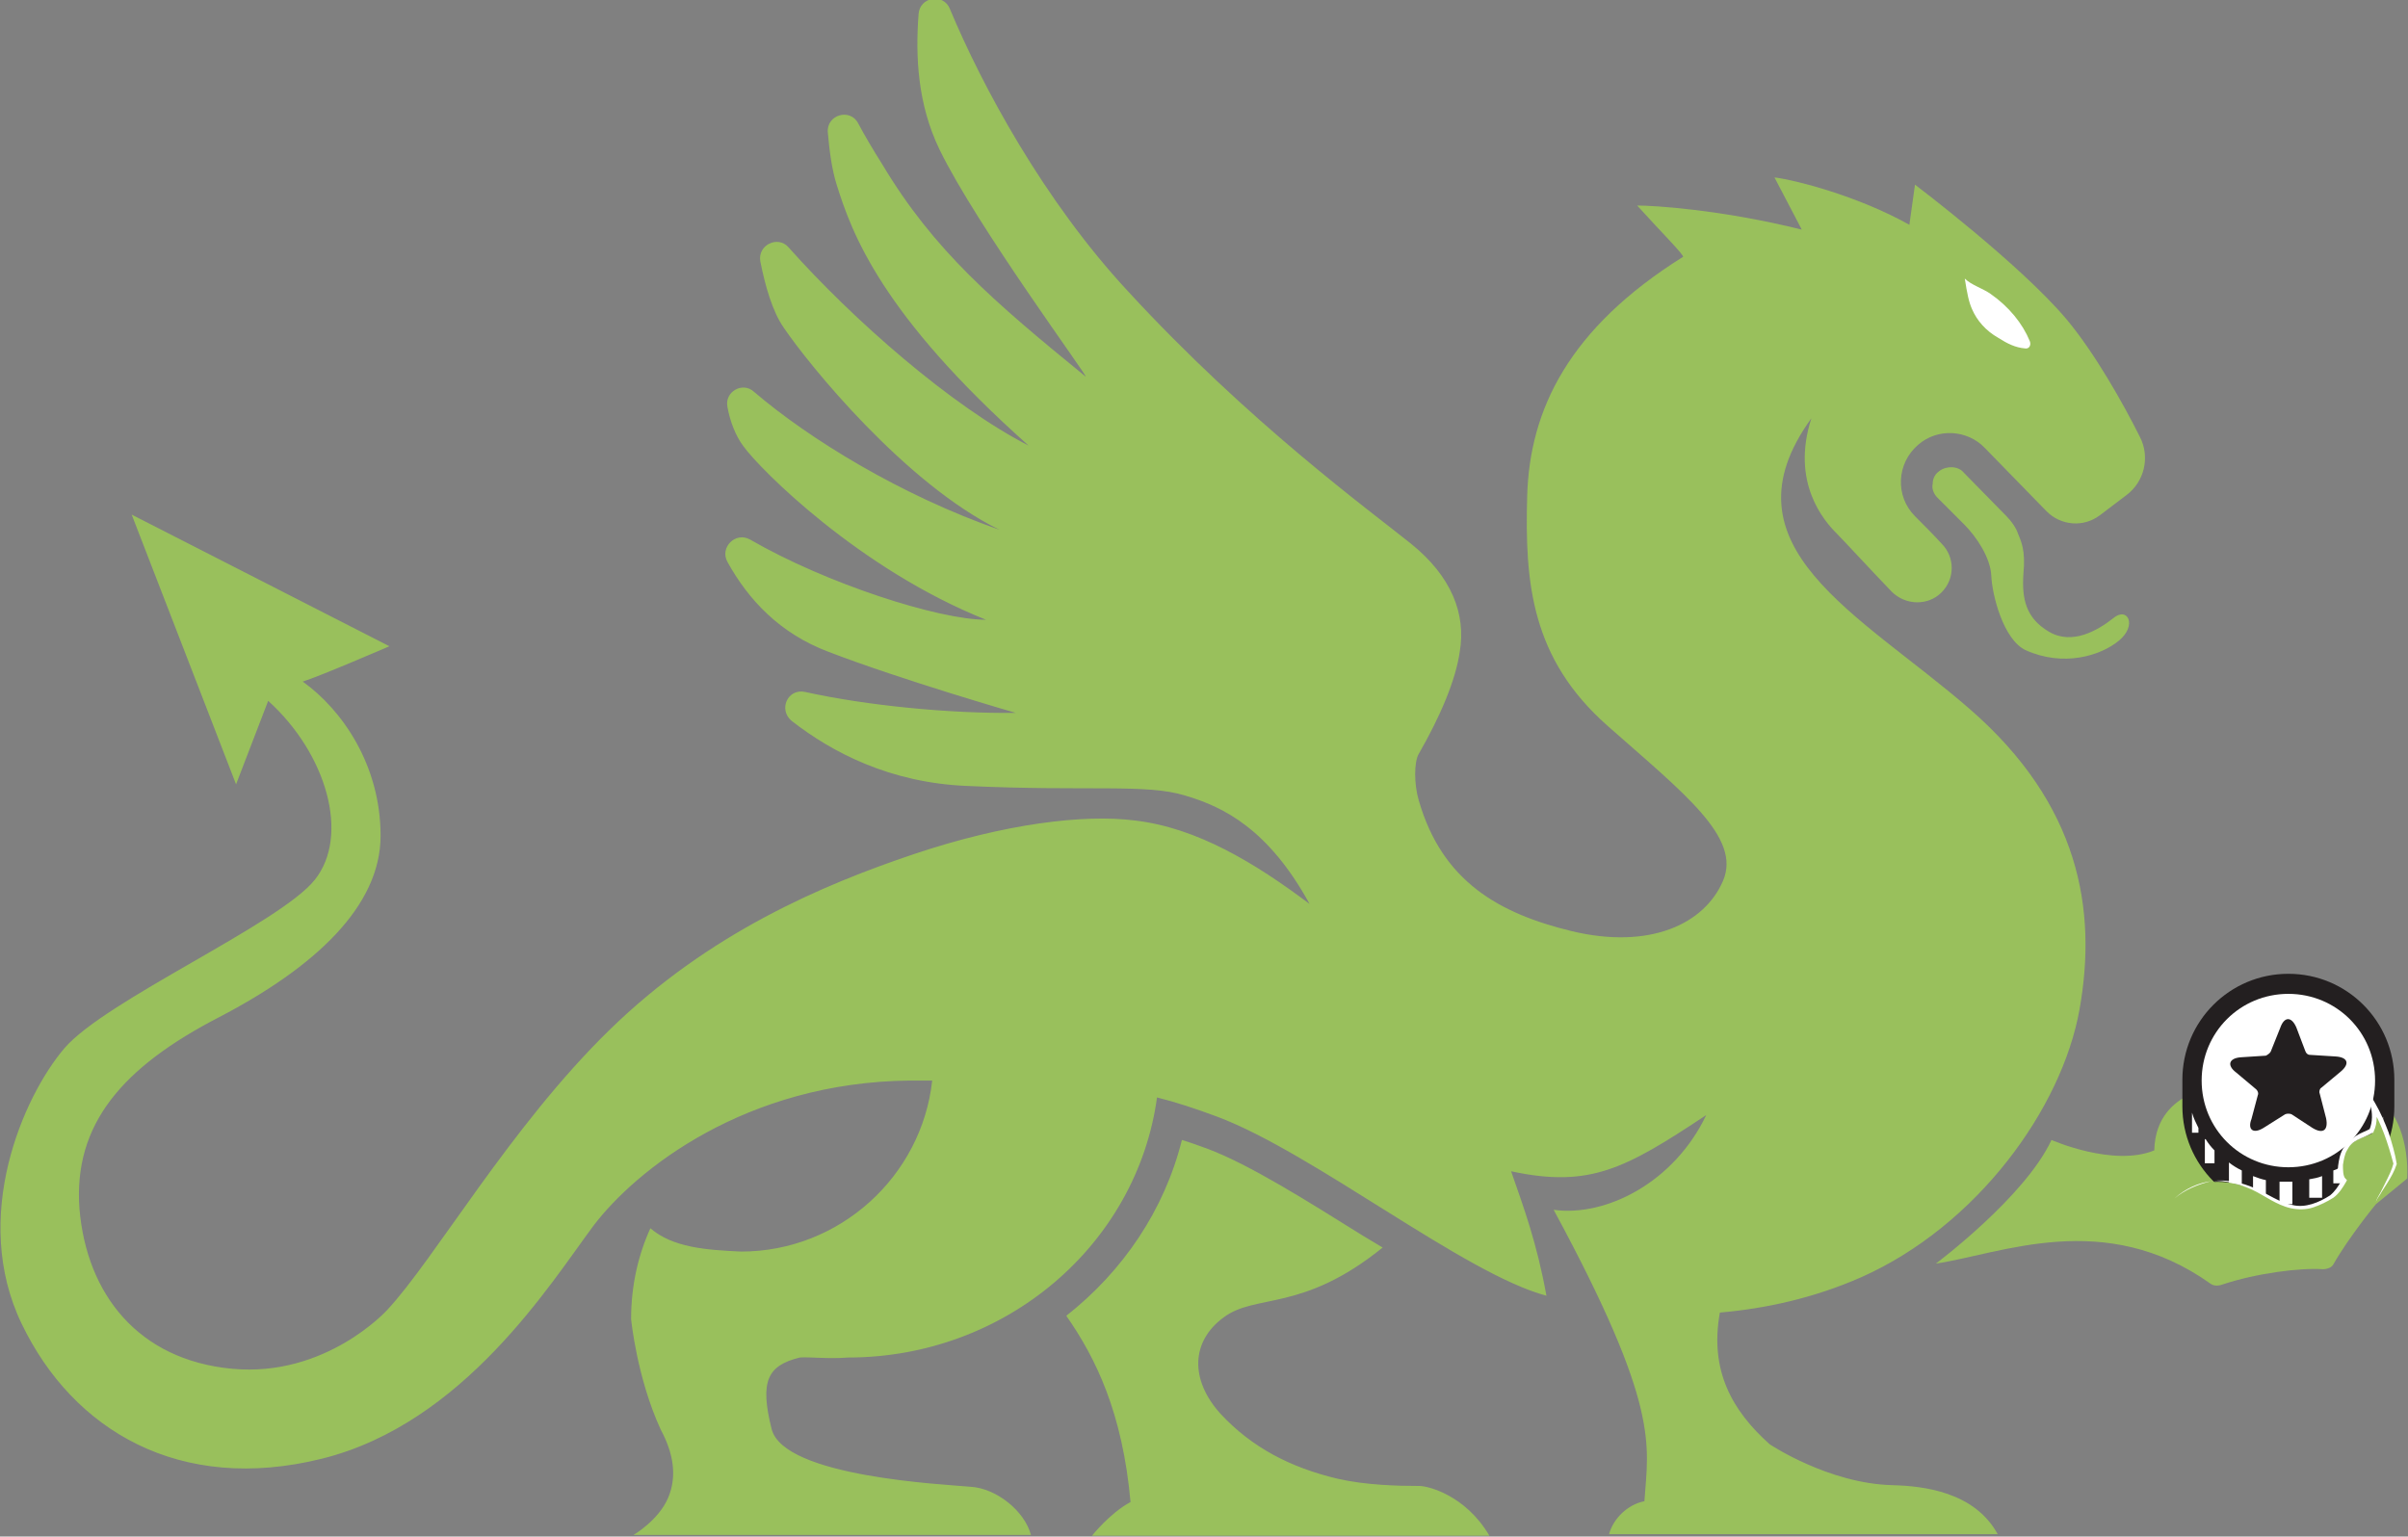 <?xml version="1.0" encoding="utf-8"?>
<!-- Generator: Adobe Illustrator 23.1.1, SVG Export Plug-In . SVG Version: 6.00 Build 0)  -->
<svg version="1.1" id="Layer_1" xmlns="http://www.w3.org/2000/svg" xmlns:xlink="http://www.w3.org/1999/xlink" x="0px" y="0px"
	 viewBox="0 0 299.9 191.4" style="enable-background:new 0 0 299.9 191.4;" xml:space="preserve">
<rect x="0" y="0" width="299.9" height="191.4" fill="#808080" stroke="none"/>
<style type="text/css">
	.st0{fill:#C8DBF1;stroke:#A8B9C9;stroke-width:0.425;stroke-miterlimit:10;}
	.st1{fill:url(#SVGID_1_);stroke:#CEA449;stroke-width:0.425;stroke-miterlimit:10;}
	.st2{fill:#432063;}
	.st3{fill:url(#SVGID_2_);}
	.st4{fill:url(#SVGID_3_);}
	.st5{fill:url(#SVGID_4_);}
	.st6{fill:url(#SVGID_5_);stroke:#939598;stroke-width:0.213;stroke-miterlimit:10;}
	.st7{fill:url(#SVGID_6_);}
	.st8{fill:#231F20;}
	.st9{fill:#99C05C;}
	.st10{fill-rule:evenodd;clip-rule:evenodd;fill:#231F20;}
	.st11{fill-rule:evenodd;clip-rule:evenodd;fill:#FFFFFF;}
	.st12{fill:#FFFFFF;}
	.st13{fill:#A8B9C9;}
	.st14{fill:#30459C;}
	.st15{fill:url(#SVGID_7_);}
	.st16{fill:url(#SVGID_8_);stroke:#969696;stroke-width:0.213;stroke-miterlimit:10;}
	.st17{fill:url(#SVGID_9_);}
	.st18{fill:url(#SVGID_10_);}
</style>
<g>
	<g>
		<path class="st9" d="M252,71.5c-0.2,3.1,0.3,5.5,3.2,7.2c2.9,1.7,6.1-0.2,8-1.7c1.8-1.5,3,0.9,0.7,2.8c-2.3,1.9-6.9,3.3-11.6,1.2
			c-2.8-1.3-4.2-6.9-4.3-9.3c-0.1-2.2-1.8-4.8-3.4-6.4c-1-1-2.2-2.2-3.3-3.3c-0.6-0.6-0.7-1.3-0.6-1.7c0-0.4,0.1-1.1,0.8-1.6
			c0.5-0.4,1.1-0.5,1.5-0.5c0.6,0,1.2,0.2,1.6,0.7l5,5.1c0,0,1.3,1.2,1.7,2.4C251.7,67.4,252.3,68.5,252,71.5z M172.8,155.6
			 M147.2,142c1,0.3,2.1,0.7,3.2,1.1c5.3,2,12.4,6.5,19.3,10.8c0.8,0.5,1.7,1,2.5,1.5c-10,8.1-15.8,5.7-19.8,8.7
			c-4.1,3-4.2,7.8-0.4,12c3.9,4.2,8.7,6.7,14.6,8.1c3.5,0.8,7.5,0.9,10.2,0.9c1,0,5.7,1.1,8.7,6.2H136c0,0,2.2-2.8,4.8-4.2
			c-1-11.1-4.3-17.9-8-23.2C139.8,158.4,145,150.8,147.2,142z M163.1,112.6c-5.1-9.3-10.7-12.1-15.5-13.5
			c-4.8-1.5-12.1-0.5-27.2-1.2c-9.6-0.4-16.8-4.2-21.8-8.1c-1.7-1.4-0.5-4.1,1.7-3.6c7.7,1.7,18,2.7,26.2,2.6c0,0-14.2-4.1-23.3-7.6
			c-6.1-2.3-10-6.5-12.6-11.2c-1-1.8,1-3.8,2.8-2.8c9.5,5.5,23.5,10,29.4,10C107,70.9,94.6,58.4,92.6,55.6c-1-1.3-1.7-3.2-2-4.9
			c-0.4-1.9,1.9-3.2,3.3-1.9c6.9,5.9,18.3,12.9,30.6,17.2c-11.7-5.7-23.8-20.6-26.9-25.2c-1.4-2-2.3-5.2-2.9-8.2
			c-0.4-2.1,2.2-3.3,3.5-1.8c8,9,20.3,19.8,29.9,24.7c-18.3-16.3-22-26.4-23.9-32.5c-0.6-1.9-0.9-4.2-1.1-6.5
			c-0.2-2.2,2.8-3.1,3.8-1.1c0.8,1.5,1.8,3.2,3,5.1c6.4,10.7,13.9,17.1,25.3,26.4c0.6,0.4-13.6-18.8-18.2-28.3
			c-2.7-5.6-3-11.5-2.6-16.8c0.1-2.2,3.1-2.7,3.9-0.7c4,9.6,11.7,23.9,22.2,35.2c15,16.3,30.1,27.3,35.2,31.4
			c5.1,4.1,6.9,8.8,6.1,13.5c-0.5,3.5-2.4,8-5.1,12.7c-0.6,1-0.6,3.8,0,5.8c2.9,10.1,10,14.1,19.1,16.3c9.7,2.3,16.5-0.9,18.8-6.3
			c2.3-5.4-4.9-10.9-14.4-19.3c-9.5-8.4-10.3-17.8-10-28.6c0.3-10.8,5.2-20.9,19.4-29.8c0.3-0.1-3.1-3.5-5.7-6.4
			c2.1,0,10.4,0.5,20.5,3l-3.4-6.5c2.5,0.3,10.4,2.3,16.8,5.9l0.7-5c0,0,13.1,9.9,18.9,16.8c3.5,4.2,7,10.4,9.1,14.6
			c1.3,2.5,0.6,5.6-1.7,7.3l-3.3,2.5c-2,1.5-4.8,1.3-6.6-0.5l-7.7-7.9c-2.2-2.3-5.9-2.5-8.3-0.4c-2.7,2.3-2.9,6.4-0.4,8.9
			c1.1,1.1,2.3,2.3,3.3,3.4c1.7,1.7,1.7,4.4,0,6.1c-1.7,1.7-4.5,1.6-6.2-0.1c-2.6-2.7-6-6.4-6.9-7.3c-1.5-1.5-5.7-6.3-3.1-14.3
			c-11.6,16,6,24.3,19.7,36.2c13.7,11.9,15.9,25,13.7,37.4c-2.2,12.4-12.8,27-27.2,33.4c-5.9,2.6-11.9,3.9-17.6,4.4
			c-1.3,7.2,1.5,12.2,6.2,16.4c0,0,7.3,4.9,15.3,5.1c3.8,0.1,10.2,0.8,13.1,6.1h-48.4c0.5-1.9,2.3-3.7,4.4-4.1
			c0.5-7.1,2-11.7-11.3-36.3c6.5,0.9,15-3.4,19-11.8c-10.1,6.7-14.5,9.1-24.3,7c1.6,4.6,3.2,8.9,4.4,15.5c-10.2-2.7-29-17.8-41-22.3
			c-2.7-1-5.1-1.8-7.5-2.4c-2.5,18.3-18.8,32.4-38.5,32.4c-2.4,0.2-4.8-0.1-6,0c-4,1-5,2.9-3.5,8.9c1.5,6,21.6,6.9,24.8,7.2
			c3.2,0.2,6.7,3,7.5,6H78.9c0,0,3.1-1.8,4.3-4.6c1.2-2.8,0.6-5.7-0.9-8.5c-3-6.5-3.7-13.8-3.7-13.8c0-4.2,0.9-8,2.4-11.3
			c2.8,2.4,6.9,2.7,11.3,2.9c12.3,0,22.5-9.4,23.8-21.3c-0.9,0-1.8,0-2.8,0c-20.4,0.2-34.1,11.1-39.4,18.1
			c-5.3,7.1-16.1,24.6-33.8,29c-17.7,4.4-31-3.5-37.4-16.8c-6.4-13.3,0.2-28.3,5.3-34.3c5.1-6,26.8-15.5,31.2-21
			c4.4-5.5,1.5-15.7-5.8-22.3l-4,10.4L16.4,64.1l32.1,16.4c0,0-8.8,3.8-10.8,4.4c4.9,3.5,9.7,10.4,9.7,19.2s-8.2,16.4-20.1,22.6
			C15.3,132.9,9.1,140,9.9,150.6c0.9,10.6,7.3,18.8,19,19.9s19.3-7.3,19.3-7.3c5.9-6.3,15.3-22.8,27.7-34.9s26.6-18.1,37.9-21.9
			c11.3-3.8,21.2-5,27.5-4.2C149.1,103.1,156.3,107.5,163.1,112.6z"/>
		<path class="st9" d="M255.5,142c-3.3,7.1-14.4,15.4-14.4,15.4c8.1-1.2,21-6.9,34.2,2.5c0.4,0.3,1,0.3,1.5,0.1
			c4.2-1.4,9.7-2.1,12.5-1.9c0.5,0,1.1-0.2,1.3-0.6c2-3.5,5.3-7.5,5.3-7.5l3.9-3.2c0.2-4.3-1.2-8.7-4.1-10.3
			c-0.4-0.7-0.7-1.4-1.9-3.2c-0.3,1.6,0.1,3.5-0.1,4c-2.5,2.3-16-0.8-16-0.8c0.1-2.3-3.1-5-5.1-6.4c0.9,3.5-0.3,4.4,0,6.3
			c-1.6,0.8-4.2,2.6-4.3,6.9C263.2,145.4,255.5,142,255.5,142z"/>
		<g>
			<path class="st10" d="M285,151c-7.3,0-13.2-5.9-13.2-13.2v-3.3c0-7.3,5.9-13.2,13.2-13.2c7.3,0,13.2,5.9,13.2,13.2v3.3
				C298.2,145.1,292.3,151,285,151z"/>
			<path class="st11" d="M285.5,149.9v-2.7c-0.2,0-0.3,0-0.5,0c-0.4,0-0.7,0-1.1,0v2.8H285.5z M289.2,149.3v-2.8
				c-0.5,0.2-1,0.3-1.6,0.4l0,2.3H289.2z M282.2,149.3v-2.3c-0.5-0.1-1.1-0.3-1.6-0.5v2.8H282.2z M292.2,147.5l0-2.6
				c-0.5,0.4-1,0.7-1.6,0.9v1.6H292.2z M279.2,147.5v-1.7c-0.6-0.3-1.1-0.6-1.6-1v2.7H279.2z M285,145.4c6,0,10.8-4.8,10.8-10.8
				c0-6-4.8-10.8-10.8-10.8s-10.8,4.8-10.8,10.8C274.2,140.6,279,145.4,285,145.4z M295.2,144.9l0-2.9c-0.4,0.5-0.8,1-1.3,1.5l0,1.4
				H295.2z M275.8,144.9v-1.6c-0.4-0.4-0.8-0.9-1.1-1.4h-0.1v3H275.8z M296.8,141.1v-2c-0.2,0.6-0.5,1.2-0.8,1.7v0.3H296.8z
				 M273.8,141.1v-0.6c-0.3-0.6-0.6-1.2-0.8-1.9v2.5H273.8z"/>
			<path class="st10" d="M281.9,140.5l2.7-1.7c0.2-0.1,0.6-0.1,0.8,0l2.6,1.7c1.3,0.8,2,0.3,1.7-1.2l-0.8-3.1
				c-0.1-0.2,0-0.6,0.2-0.7l2.4-2c1.2-1,0.9-1.8-0.6-1.9l-3.2-0.2c-0.3,0-0.5-0.2-0.6-0.5l-1.1-2.9c-0.6-1.4-1.5-1.4-2,0l-1.2,3
				c-0.1,0.2-0.4,0.4-0.6,0.5l-3.1,0.2c-1.5,0.1-1.8,1-0.6,1.9l2.5,2.1c0.2,0.2,0.3,0.5,0.2,0.7l-0.8,3
				C279.9,140.7,280.6,141.3,281.9,140.5"/>
		</g>
		<path class="st9" d="M270.9,149.2c3.3-2.9,7.4-2.1,10-0.9c2.6,1.2,5.2,3.8,9.5,0.9c0.6-0.4,1-1,1.5-1.9c-0.6-0.7-0.4-3,0.3-4.1
			c0.8-1.3,2.5-1.6,3.2-2c0.7-1.3,0.1-3.3,0.1-3.3c1.9,2.8,2.8,7.3,2.8,7.3c-0.6,1.9-2.9,3.2-3.2,3.9c0,0-5.1,5-5.3,5
			c-0.2,0-10.7-1-10.7-1L270.9,149.2z"/>
		<g>
			<path class="st12" d="M270.8,149.3c1.3-1.2,3-2,4.8-2.2c1.8-0.2,3.6,0.2,5.2,0.9c1.6,0.7,3.1,1.8,4.7,2.1
				c1.6,0.4,3.3-0.3,4.7-1.2l0,0c0.6-0.5,1-1.1,1.4-1.8l0,0.4c-0.5-0.8-0.5-1.5-0.4-2.3c0.1-0.7,0.2-1.4,0.6-2.1
				c0.4-0.7,1-1.2,1.6-1.6c0.6-0.4,1.3-0.6,1.8-0.9l-0.1,0.1c0.4-0.9,0.4-2.1,0.1-3.1l-0.4-1.9l1,1.7c0.7,1.2,1.2,2.4,1.7,3.7
				c0.4,1.3,0.8,2.6,1,3.9l0,0l0,0c-0.3,0.9-0.7,1.6-1.2,2.4l-0.7,1.1c-0.2,0.4-0.5,0.7-0.7,1.2c0.1-0.4,0.4-0.8,0.6-1.2l0.6-1.2
				c0.4-0.8,0.8-1.6,1-2.4l0,0.1c-0.7-2.6-1.5-5.1-2.9-7.3l0.6-0.3c0.2,0.6,0.2,1.2,0.2,1.8c0,0.6-0.1,1.2-0.4,1.8l0,0.1l-0.1,0
				c-0.7,0.4-1.3,0.6-1.9,0.9c-0.6,0.3-1,0.7-1.3,1.3c-0.3,0.5-0.4,1.2-0.5,1.8c0,0.6,0,1.4,0.3,1.7l0.2,0.2l-0.1,0.2
				c-0.4,0.7-0.9,1.5-1.6,2l0,0l0,0c-0.8,0.5-1.6,0.9-2.5,1.2c-0.9,0.3-1.9,0.3-2.8,0.1c-1.8-0.4-3.3-1.6-4.8-2.3
				c-1.6-0.7-3.3-1.2-5-1.1C273.8,147.5,272.1,148.2,270.8,149.3z"/>
		</g>
	</g>
	<path class="st12" d="M252.2,43.4c0.5,0.1,0.8-0.4,0.6-0.9c-0.9-2.2-2.6-4.3-4.9-5.9c-1-0.7-2.4-1.1-3.2-1.9
		c0.3,1.9,0.5,2.9,0.9,3.8c0.6,1.4,1.7,2.7,3.3,3.6C250,42.8,251,43.3,252.2,43.4z"/>
</g>
</svg>
